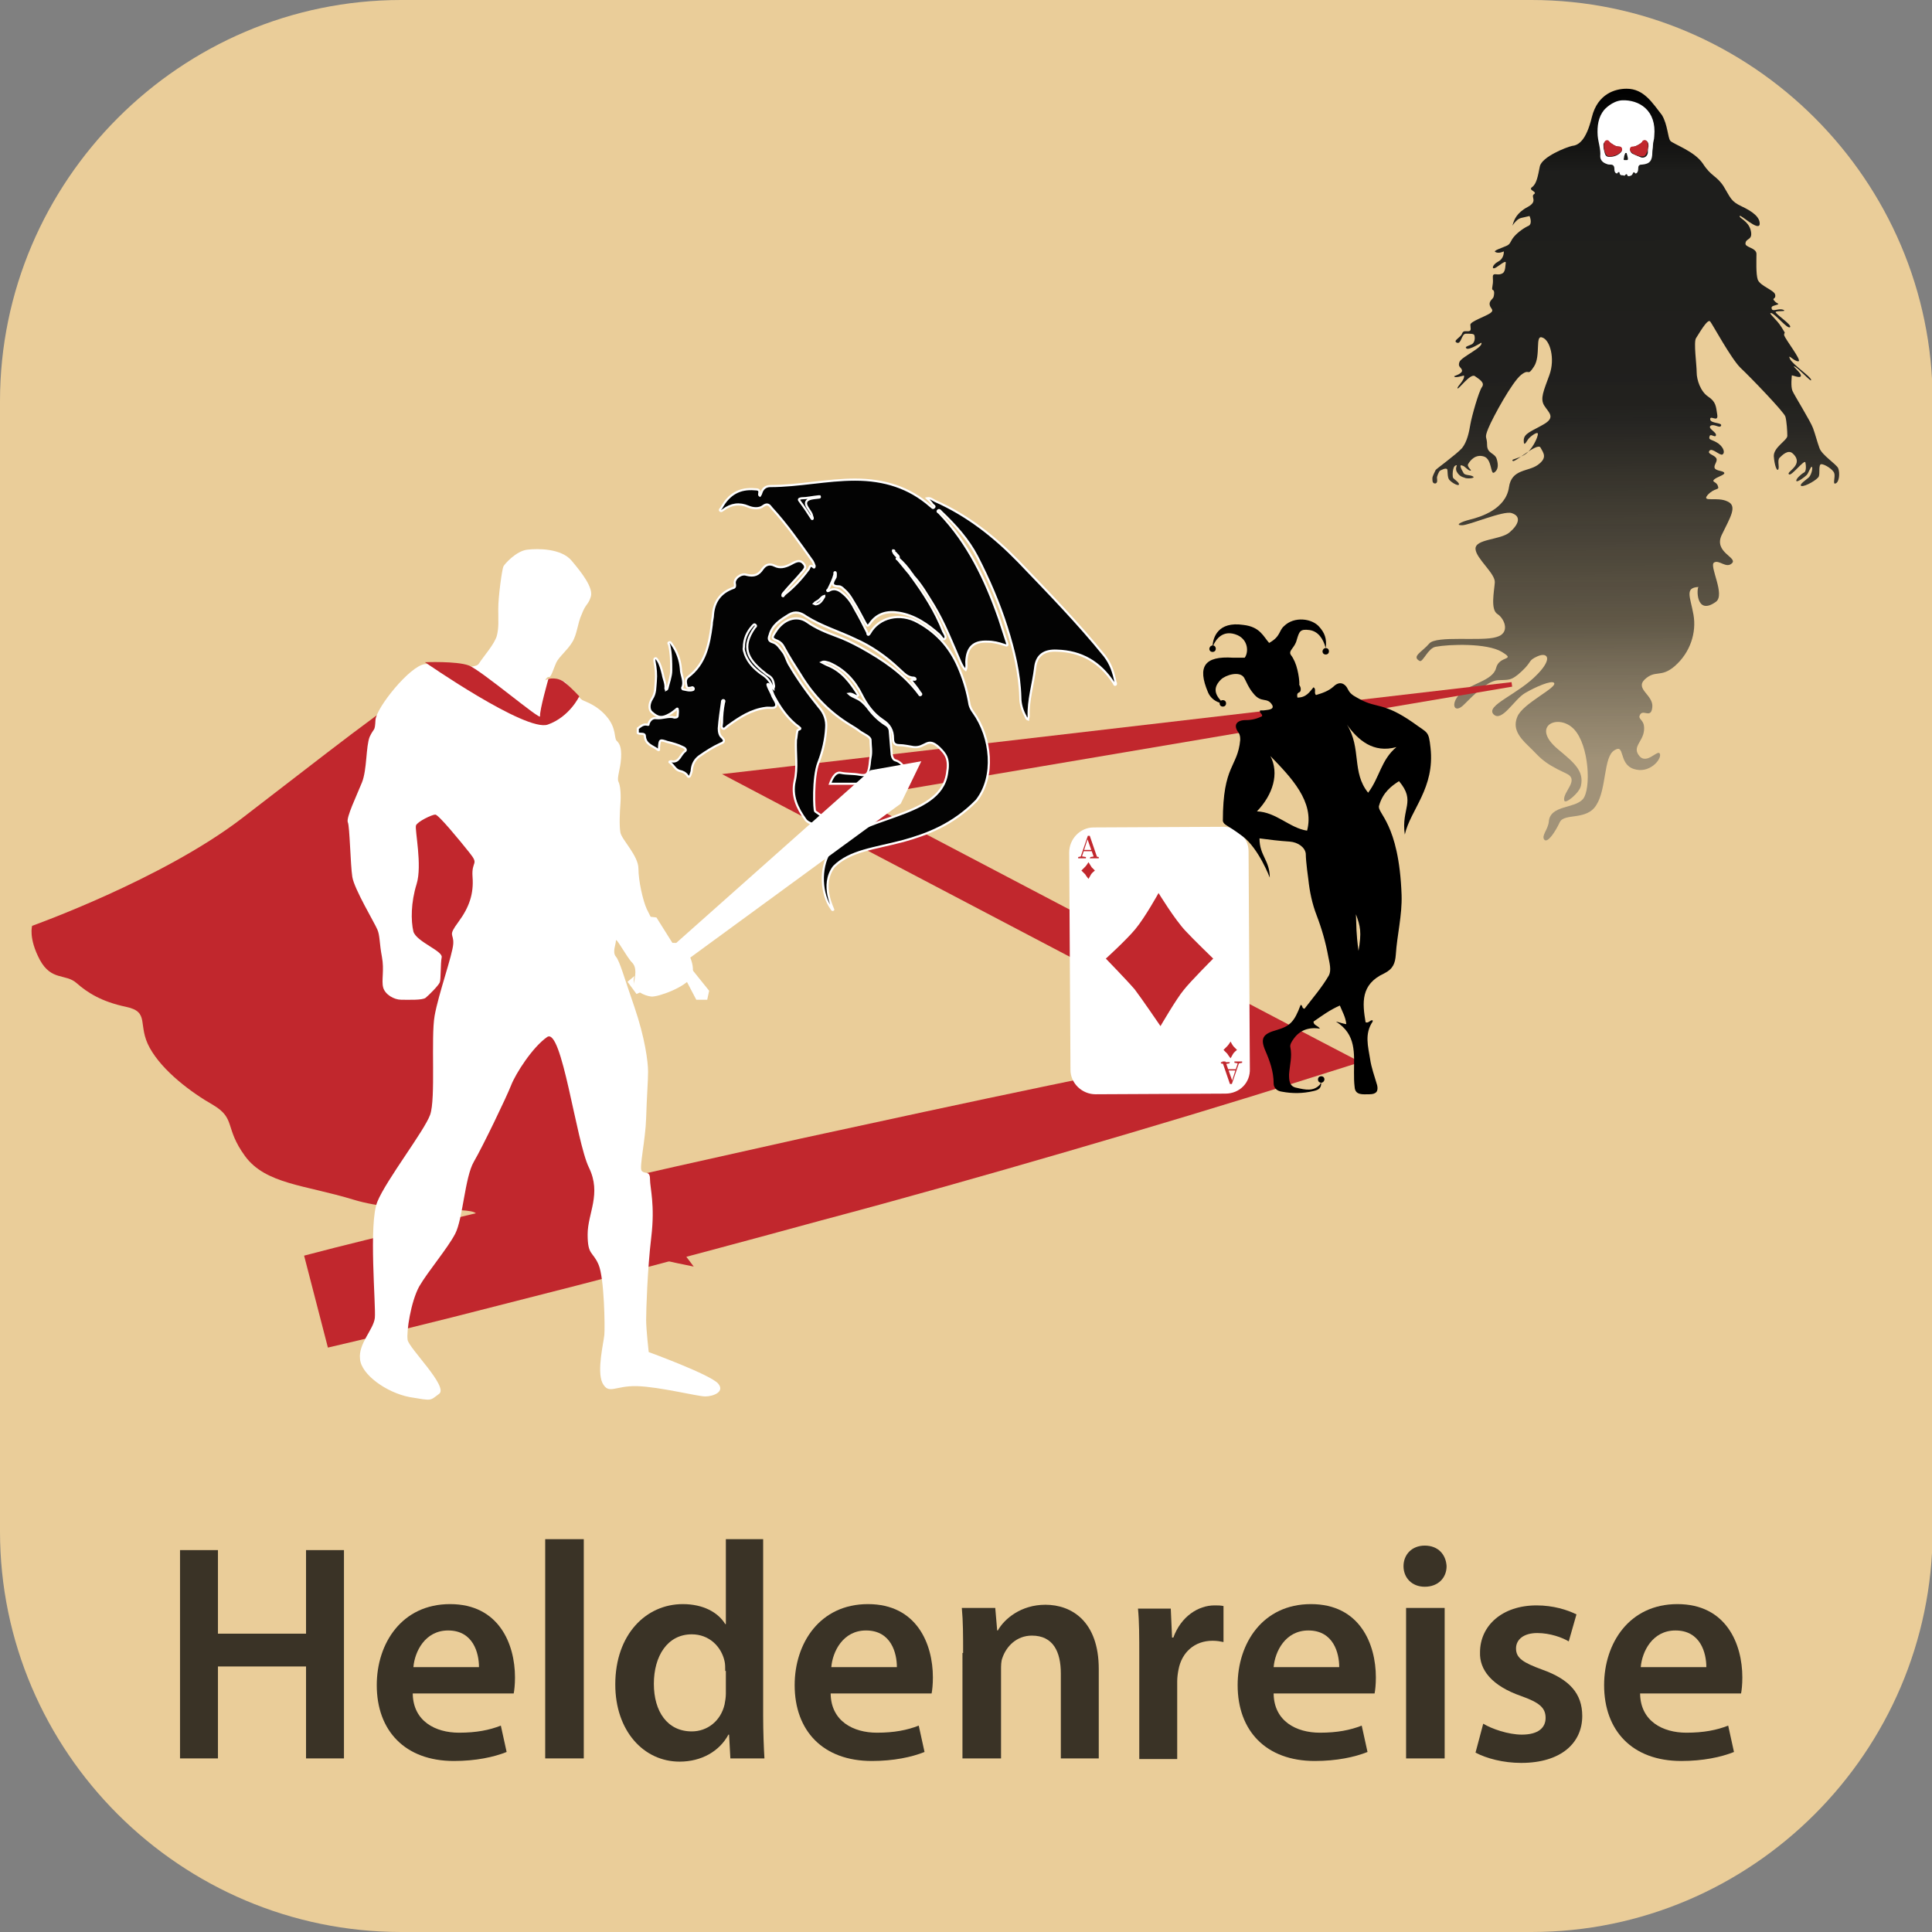 <?xml version="1.0" encoding="utf-8"?>
<!-- Generator: Adobe Illustrator 22.0.1, SVG Export Plug-In . SVG Version: 6.00 Build 0)  -->
<svg version="1.1" id="Ebene_1" xmlns="http://www.w3.org/2000/svg" xmlns:xlink="http://www.w3.org/1999/xlink" x="0px" y="0px"
	 viewBox="0 0 300.5 300.5" style="enable-background:new 0 0 300.5 300.5;" xml:space="preserve">
<rect x="0" y="0" width="300.5" height="300.5" fill="#808080" stroke="none"/>
<style type="text/css">
	.st0{fill:#EACD99;}
	.st1{fill:url(#SVGID_1_);}
	.st2{fill:#FFFFFF;}
	.st3{fill:#C1272D;}
	.st4{fill:#030303;stroke:#FFFFFF;stroke-width:0.332;stroke-miterlimit:10;}
	.st5{enable-background:new    ;}
	.st6{fill:#3A3326;}
</style>
<path class="st0" d="M238.2,300.5H62.4c-34.3,0-62.4-28-62.4-62.3V62.4C0,28.1,28.1,0,62.4,0h175.8c34.3,0,62.4,28.1,62.4,62.4
	v175.8C300.5,272.5,272.5,300.5,238.2,300.5z"/>
<g>
	<g>
		<g>
			
				<linearGradient id="SVGID_1_" gradientUnits="userSpaceOnUse" x1="253.367" y1="183.408" x2="252.787" y2="288.128" gradientTransform="matrix(1 0 0 -1 0 302)">
				<stop  offset="0" style="stop-color:#585857;stop-opacity:0.5"/>
				<stop  offset="0.208" style="stop-color:#262624;stop-opacity:0.7"/>
				<stop  offset="0.532" style="stop-color:#1E1E1C;stop-opacity:0.985"/>
				<stop  offset="0.878" style="stop-color:#1D1D1B;stop-opacity:0.998"/>
				<stop  offset="1" style="stop-color:#000000"/>
			</linearGradient>
			<path class="st1" d="M253,13.8c-1.8,0-4.5,0.8-5.4,4.4c-0.9,3.7-2.1,4.4-3.1,4.5c-0.9,0.2-4.7,1.7-5,3.2s-0.5,2.7-1.2,3.2
				s0.9,0.7,0.3,1.1s0.7,1.1-1,2s-2.1,2-2.3,2.7c-0.3,0.7,0.4-0.8,1.3-1s1.3-0.3,1.3-0.3s0.5,1.1-0.1,1.5c-0.7,0.3-1.7,1-2.3,1.7
				s-0.5,1.1-1.1,1.4s-2.3,0.8-1.8,1c0.5,0.3,1.3-0.1,1.3-0.1s0.1,1.1-0.9,1.6c-0.9,0.5-1,1.2-0.5,1s1.8-1.4,1.7-0.8
				c-0.1,0.6,0,1.5-0.7,1.7c-0.7,0.3-1.4-0.4-1.3,0.7s-0.3,1.7,0,1.8s0.2,0.8,0.1,1.1c-0.1,0.3-0.7,0.6-0.6,1.2
				c0.1,0.6,0.8,0.8,0.1,1.3s-3.1,1.3-3.1,1.8s0.2,0.9-0.2,1s-0.9-0.2-1.1,0.4s-1.5,1.1-0.8,1.4c0.7,0.3,0.7-1.4,1.4-1.4
				s1.2,0,1.3,0.2s0.2,1-0.3,1.4c-0.5,0.3-1.3,0.4-0.9,0.7s2.3-0.9,2.3-0.9c0.4,0.7-3.1,2.2-3.4,3c-0.3,0.8,0.3,0.8,0.4,1.3
				c0.1,0.5-1.2,0.9-1.2,0.9c-0.1,0.4,1.5-0.1,1.5-0.1c0.2,0.7-1.1,1.7-1,2s2-2.4,2.7-1.9s1.6,1,1.1,1.7s-1.6,4.6-1.8,5.8
				s-0.5,2.7-1.3,3.7c-0.9,1-4.1,3.3-4.1,3.4c-0.1,0.2-0.5,1-0.5,1.2s-0.1,0.9,0.4,0.9s0.3-0.8,0.3-0.9c0-0.2,0.3-1,0.5-1.1
				s0.9-0.5,1.1-0.2c0.1,0.3,0,1.2,0.3,1.6s1.3,1,1.5,0.8c0.2-0.3-0.7-0.8-0.9-1.1c-0.1-0.3-0.1-1.7,0.4-1.9s-0.2,0.3,0.2,1
				s0.9,0.8,1.2,0.9c0.3,0.2,1.8,0.1,1.3-0.2c-0.5-0.3-1.3-0.1-1.5-0.6c-0.3-0.5-0.7-1.3-0.2-1.1c0.5,0.1,0.9,0.8,1.3,0.8
				s-0.7-0.6-0.3-1.1c0.3-0.5,1.1-1.5,2.4-1.1c1.3,0.4,1,2.9,1.6,2.5s0.7-1.1,0.4-2.1s-1.5-0.8-1.5-2.2c0-1.4-0.5-0.9,0.2-2.6
				s3.7-7.2,5.1-8.3s0.9,0.4,2-1.3s0.1-5,1.3-4.5c1.2,0.4,2,3.3,1.1,5.8s-1.5,3.7-0.8,4.8s1.8,1.8-0.1,2.9s-3.1,1.4-3.1,2.5
				s0.4,0.2,0.7-0.2c0.3-0.4,1.5-1.3,1.5-0.8s-0.9,2.6-2.2,3.3s-2,0.6-1.7,0.9s3.8-2.9,4.3-2.1c0.5,0.9,1.1,1.6-0.4,2.7
				s-4.1,0.6-4.5,3.5c-0.5,3.4-4.4,4.6-6,5s-2.4,0.9-1.3,0.9s6.4-2.3,7.7-1.9c1.6,0.5,1.1,1.8-0.3,3s-5.4,1-5.3,2.6
				c0.1,1.5,3.1,3.8,3,5.2c-0.1,1.4-0.7,4.2,0.4,4.9s2.1,3-0.2,3.6c-2.3,0.7-9.3-0.3-10.4,1c-1.1,1.3-2.8,2-1.5,2.7
				c0.5,0.3,1.3-2,2.5-2.2c2.1-0.4,8-0.6,10.3,0.8s-0.4,0.5-0.9,2.5s-4,2.4-5.6,4s-0.9,3.3,0.7,1.6c1.6-1.6,3.6-3.6,5.2-3.7
				c1.6-0.1,2,0.2,3.7-1.4s0.9-1.6,2.4-2.3c1.5-0.7,2.5,0.2,0.1,2.7c-3,3.2-8.2,4.9-6.9,6.3c1.3,1.3,3.2-2.3,4.9-3.3s4.1-2,4.5-1.6
				c0.7,0.7-4.9,3.2-5.7,5.3c-0.7,1.7,0.1,3,1.8,4.6s1.9,2.4,5.8,4.2c2.2,1-0.6,2.9-0.3,4.2c0.1,0.7,2.4-1.2,2.6-2.3
				c0.5-2.3-1.1-3.6-3.5-5.6c-4.5-3.7,0-5.7,2.4-3.2s2.7,9.4,1.4,10.9s-5.1,0.9-5.3,3.5c-0.1,1.2-1.2,2.2-0.7,2.8s1.7-1.2,2.4-2.7
				s4.2-0.2,5.7-2.7c1.6-2.5,1.1-7.5,2.8-8.5c1.7-1.1,0.6,2.1,3,2.9s4.3-1.4,4.1-2.3c-0.3-0.9-2,1.7-3.2,0.3
				c-1.2-1.4,0.5-2.2,0.7-3.9s-0.8-1.7-0.7-2.3c0.4-1.4,1.8,0.6,2-1.4c0.2-1.9-2.7-2.8-1.2-4.3c1.7-1.6,2.5-0.2,4.7-2.1
				c2.4-2.1,3.4-5.2,2.9-8s-1.4-4.2,0.8-4.3c-0.3,0-0.5,4.6,2.7,2.3c1.5-1.1-1.1-5.6-0.3-6.1c0.8-0.5,1.9,1,2.8,0.1
				s-2.9-1.7-1.6-4.4s2.5-4.5,0.9-5.2c-1.6-0.8-4.1,0.2-3.1-1c1.1-1.2,1.9-0.7,1.6-1.4c-0.2-0.7-1-0.6-0.6-1s1.6-0.7,1.6-1
				c0-0.4-1.3-0.3-1.5-0.8s0.6-1.1,0.2-1.6s-1.4-0.6-1-1.1s1.6,0.8,2,0.6s0.3-1-0.6-1.7c-1-0.7-1.6-0.5-1.4-1.1
				c0.1-0.6,0.9,0.3,1-0.2s-1.4-1.1-0.8-1.5c0.6-0.3,1.4,0.5,1.6,0s-1.7-0.3-1.7-1s1.3,0.6,1.1-0.7c-0.2-1.3-0.2-2-1.4-2.8
				s-1.8-2.6-1.8-3.8s-0.5-4.7-0.1-5.3s1.8-3.1,2.2-2.6s3.2,5.7,4.7,7.2c1.5,1.4,6.8,6.9,7,7.6s0.3,2.3,0.3,3s-2.2,1.8-2.1,3.2
				c0.1,1.4,0.5,2.4,0.7,2s-0.2-1.4,0.2-1.8s1.3-1.3,2-0.7s0.9,1.3,0.4,2s-1.3,1.1-0.9,1.3c0.4,0.2,2.3-2.3,2.5-1.9
				c0.1,0.4,0.2,1.4-0.2,1.6s-1.3,1-1.2,1.3s1.3-0.6,1.6-0.9c0.3-0.3,0.6-1.3,0.8-1.3c0.2,0.1,0,1.1-0.4,1.6
				c-0.4,0.4-1.7,1.2-1.2,1.4c0.6,0.1,2.5-1,2.7-1.5s-0.1-1.9,0.4-1.9s1.8,0.8,2,1.4s-0.3,1.8,0.2,1.6c0.6-0.2,0.7-1.7,0.4-2.4
				c-0.4-0.7-2.5-2-2.9-3.1s-0.6-2-1-3.1s-2.9-5.1-3.2-5.8s-0.1-2.3-0.1-2.4s1.3,0.5,1.4,0.1c0.2-0.4-1.5-1.7-1-1.5
				c0.5,0.1,2.7,2.6,2.6,2.1c0-0.5-2.9-2.4-3.3-3.3c-0.4-0.9,0.6,0.4,1.3,0.4c0.7,0-2.1-3.5-2.2-4.1c0-0.6,0.4,0.1-0.4-1.2
				s-2.2-2.3-1.6-2.2s2.5,2.5,2.9,2.2c0.5-0.3-2.5-2.2-2.2-2.4s1.8,0,1.2-0.3c-0.7-0.3-1.6,0.3-1.8-0.1c-0.2-0.5,0.2-0.5,0.8-0.7
				c0.5-0.2,0-0.1-0.4-0.6c-0.5-0.5,0.3-0.2,0.1-1c-0.2-0.7-2.3-1.3-2.7-2.3c-0.3-0.9-0.2-3.1-0.2-4c0-1-1.9-1-1.7-1.7
				c0.1-0.8,1.2-0.4,0.8-2c-0.4-1.5-1.9-1.9-1.7-2.2c0.1-0.3,2.9,2.4,3.1,1.3c0.1-1.1-1.1-2-2.8-2.8s-1.7-1.3-2.8-3.1
				c-1.1-1.7-1.9-1.5-3.2-3.5s-4.7-3.1-5.1-3.6s-0.4-2.5-1.3-4C257,16,255.7,13.8,253,13.8z"/>
		</g>
	</g>
	<g>
		<g>
			<g>
				<g>
					<path class="st2" d="M252.3,15.6c2.6-0.1,5.4,1.5,5,5.6c0,0.5-0.2,0.9-0.2,1.4c0,0.4-0.1,0.8-0.1,1.1c0,1.3-0.4,1.8-1.6,1.9
						c-0.5,0-0.6,0.2-0.6,0.7c0,0.3-0.1,0.6-0.4,0.7c-0.3-0.3-0.3-0.3-0.5,0.1c0,0.1-0.1,0.1-0.2,0.2c-0.2,0.1-0.3,0.1-0.5,0.1
						c-0.2-0.4-0.2-0.4-0.5-0.1c0,0-0.1,0.1-0.1,0c-0.3-0.1-0.6,0.1-0.7-0.4c0-0.2-0.2-0.2-0.4,0.1c-0.3-0.1-0.4-0.3-0.4-0.7
						c0-0.5-0.2-0.7-0.6-0.7c-0.2,0-0.4,0-0.6-0.1c-0.6-0.2-1-0.6-1-1.2c0.1-1.1-0.3-2.1-0.4-3.2c-0.1-1.5,0.1-2.9,1-4
						C249.5,17.1,250.7,15.7,252.3,15.6z M249.4,22.7L249.4,22.7c0,0.4,0.1,0.7,0.2,1.1c0.1,0.4,0.3,0.6,0.7,0.6
						c0.7,0,1.3-0.2,1.8-0.7c0.3-0.3,0.2-0.9-0.3-0.9c-0.6,0-1-0.4-1.5-0.7c-0.4-0.3-0.7-0.2-0.9,0.3
						C249.4,22.5,249.4,22.6,249.4,22.7z M256.4,22.8L256.4,22.8c0-0.1,0-0.1,0-0.2c0-0.3-0.1-0.6-0.4-0.7c-0.2-0.2-0.4,0.1-0.6,0.2
						c-0.1,0.1-0.1,0.1-0.2,0.2c-0.3,0.2-0.7,0.4-1,0.5s-0.5,0.1-0.6,0.4s0.1,0.6,0.3,0.7c0.4,0.2,0.9,0.4,1.4,0.6
						c0.5,0.1,0.9-0.2,1-0.7C256.3,23.4,256.3,23.1,256.4,22.8z M253,23.8c-0.1,0-0.1,0-0.2,0c-0.1,0.2-0.2,0.5-0.2,0.7
						c-0.1,0.4-0.1,0.4,0.3,0.4h0.1c0.2,0,0.2-0.1,0.2-0.2C253.2,24.5,253.1,24.2,253,23.8z"/>
				</g>
			</g>
		</g>
		<g>
			<g>
				<path class="st3" d="M250,21.8c-0.1,0-0.4,0-0.5,0.5s0,0.7,0,0.8c0,0.1,0.1,0.6,0.2,0.7c0,0.1,0.2,0.4,0.4,0.5
					c0.9,0.2,2.3-0.6,2.2-1.1c-0.1-0.6-0.5-0.3-1-0.5c-0.6-0.3-0.8-0.5-0.9-0.6C250.3,22,250.2,21.8,250,21.8z"/>
			</g>
		</g>
		<g>
			<g>
				<path class="st3" d="M255.8,21.8c0.1,0,0.4,0,0.5,0.5c0.1,0.5,0,0.7,0,0.8c0,0.1-0.1,0.6-0.2,0.7c0,0.1-0.2,0.4-0.4,0.5
					c-0.9,0.2-2.3-0.6-2.2-1.1c0.1-0.6,0.5-0.3,1-0.5c0.6-0.3,0.8-0.5,0.9-0.6C255.4,22,255.5,21.8,255.8,21.8z"/>
			</g>
		</g>
	</g>
</g>
<g>
	<path class="st3" d="M47.3,195.3c6.4-1.7,12.8-3.2,19.2-4.8l19.3-4.6c12.9-3.1,25.8-5.9,38.7-8.8c12.9-2.8,25.8-5.6,38.8-8.3
		s26-5.2,39-7.5l-0.7,6l-80-42l-9.3-4.9l10.4-1.2l112.4-13.1l0.1,0.7l-111.6,18.9l1.1-6.1l80,42l6.9,3.6l-7.6,2.4
		c-12.6,4-25.3,7.8-38,11.5s-25.4,7.3-38.2,10.7c-12.8,3.5-25.5,6.9-38.3,10.2l-19.2,4.9c-6.4,1.6-12.8,3.2-19.3,4.7L47.3,195.3z"/>
</g>
<g>
	<path class="st4" d="M140.5,130.8c3.6-1,7.7-2.5,11.4-6.3c2.9-3.7,2.3-9.8-0.5-13.7c-0.3-0.4-0.5-0.8-0.6-1.2
		c-0.3-1.8-0.8-3.6-1.5-5.3c-1.3-3.3-3.4-5.8-6.5-7.5c-2.8-1.6-6.1-0.8-7.5,1.7c-0.3,0.5-0.4,0.1-0.4-0.1c-0.6-1.2-1.2-2.4-1.9-3.6
		c-0.5-1-1.1-1.9-2-2.6c-0.6-0.5-1.3-0.8-2.1-0.3c-0.1,0-0.2,0.1-0.2,0c-0.1-0.1,0-0.1,0.1-0.2c0.4-0.8,0.8-1.6,1-2.4
		c0-0.1-0.1-0.3,0.1-0.3c0.1,0,0.1,0.2,0.1,0.3c0,0.2,0,0.5-0.1,0.6c-0.5,0.8-0.6,1.3,0.6,1.3c0.3,0,0.6,0.3,0.8,0.5
		c0.6,0.5,1,1.1,1.4,1.8c0.7,1.1,1.3,2.3,1.9,3.4c0.2,0.3,0.3,0.7,0.7,0.1c1.1-1.6,2.7-2,4.5-1.7c2.5,0.4,4.5,1.8,6.3,3.4
		c0.3,0.3,0.6,0.9,0.8,0.7c0.4-0.3,0-0.8-0.2-1.2c-1.2-3.1-3-5.9-4.9-8.5c-0.1-0.1-0.2-0.2-0.2-0.3c-0.7-0.8-1.3-1.6-2-2.4
		c-0.1,0-0.2-0.1-0.1-0.2c0,0,0.1,0,0.2,0c0.8,0.7,1.5,1.5,2.1,2.4c0.1,0.1,0.2,0.2,0.2,0.3c1.3,1.4,2.2,3,3.2,4.6
		c1.7,2.8,2.9,5.9,4.2,8.9c0.2,0.4,0.4,0.9,0.8,1.2c0.2-0.4,0.1-0.9,0.1-1.3c0.1-2.2,1.1-3.2,3.3-3.1c0.9,0,1.7,0.2,2.6,0.5
		c0.5,0.2,0.6,0.1,0.4-0.4c-0.4-1.2-0.8-2.5-1.2-3.7c-2.1-6-4.8-11.7-9.3-16.4c-0.1-0.1-0.4-0.2-0.2-0.4c0.2-0.2,0.4,0.1,0.5,0.2
		c2.2,2.1,4.2,4.3,5.6,7c1.8,3.5,3.4,7.2,4.6,11c1.1,3.5,2,7.1,2.1,10.9c0,1,0.3,2,0.8,2.9c0.1,0.2,0.1,0.4,0.4,0.5
		c0-0.2,0.1-0.3,0.1-0.5c-0.1-2.5,0.7-5,1-7.5c0.2-2,1.4-2.8,3.4-2.7c3.8,0.1,6.7,1.8,8.8,5c0.1,0.1,0.1,0.4,0.3,0.3
		c0.1,0,0.1-0.3,0-0.4c-0.3-1.5-0.7-2.8-1.7-4.1c-4.2-5.2-8.8-9.9-13.4-14.7c-3.8-3.9-8-7.2-13-9.4c-0.4-0.2-0.7-0.5-1.2-0.4
		c0.3,0.3,0.6,0.6,0.8,0.9c0.1,0.2,0.5,0.3,0.3,0.5c-0.2,0.3-0.4-0.1-0.6-0.2c-3.3-2.9-7.2-4.1-11.7-4.1c-4.4,0-8.8,1-13.2,1
		c-0.7,0-1.2,0.4-1.4,1.1c0,0.1-0.2,0.4-0.2,0.4c-0.2-0.1-0.1-0.3-0.1-0.4c0.1-0.5-0.2-0.6-0.7-0.6c-2.3-0.2-4,0.7-5.2,2.9
		c-0.1,0.1-0.3,0.3-0.2,0.4c0.2,0.2,0.3,0,0.5-0.1c1.2-0.9,2.5-1.1,3.9-0.5c0.7,0.3,1.7,0.4,2.3-0.1c0.7-0.5,1-0.1,1.3,0.3
		c2.4,2.6,4.4,5.5,6.4,8.3c0.1,0.2,0.2,0.4,0.3,0.7c0,0.1,0,0.4-0.2,0.2c-0.5-0.5-0.6,0.1-0.7,0.3c-1.1,1.5-2.3,2.8-3.7,3.9
		c-0.1,0.1-0.1,0.1-0.2,0.2c0,0.1-0.1,0.2-0.2,0.1c0,0,0-0.1,0-0.2s0.1-0.1,0.1-0.2c1-1.2,2.1-2.3,3.1-3.5c0.2-0.3,0.5-0.5,0.2-1
		c-0.3-0.4-0.6-0.6-1.1-0.5c-0.4,0.1-0.7,0.3-1.1,0.5c-0.8,0.4-1.6,0.6-2.4,0.2s-1.4-0.2-1.9,0.5c-0.6,0.9-1.3,1.2-2.5,0.9
		c-0.8-0.3-2,0.6-1.8,1.4c0.1,0.6-0.1,0.6-0.4,0.7c-1.8,0.7-2.8,2-3,4c0,0.6-0.2,1.1-0.2,1.7c-0.4,3.1-1,6.1-3.7,8.1
		c-0.5,0.4-0.3,1-0.2,1.5c0.1,0.3,0.6,0.2,0.9,0.1c0.3,0.1,0.2,0.4,0.1,0.4c-0.5,0.2-1.1,0-1.6-0.1c0,0-0.1-0.1-0.1-0.2
		c0.5-1-0.2-2-0.2-3c-0.1-1.3-0.6-2.7-1.4-3.8c-0.1-0.1-0.2-0.4-0.4-0.3c-0.3,0.1,0,0.3,0,0.5c0.3,1.3,0.3,2.6,0.3,3.9
		c0,0.9-0.4,1.9-0.6,2.8c0,0.1-0.2,0.2-0.2,0.2c0-0.1-0.1-0.1-0.1-0.2c0.1-0.8-0.3-1.5-0.4-2.2c-0.2-0.8-0.4-1.6-0.8-2.2
		c-0.1-0.1-0.2-0.4-0.4-0.3c-0.2,0.1-0.1,0.3-0.1,0.5c0.2,1,0.3,2,0.2,3.1c-0.1,0.9,0,1.8-0.6,2.7c-0.5,0.8-0.5,1.7,0,2.1
		c1,0.9,1.6,0.9,2.7,0.3c0.4-0.2,0.7-0.5,1-0.7c0.1-0.1,0.3-0.3,0.3-0.1c0.1,0.3,0,0.7,0,1s-0.3,0.3-0.5,0.3
		c-0.9-0.3-1.8,0.2-2.8,0.1c-0.6-0.1-1,0.3-1.2,0.8c-0.1,0.2,0.1,0.3-0.3,0.2c-0.6-0.1-1,0.3-1.4,0.6c0,0.2,0,0.5,0,0.7
		c0.3,0.3,1.1-0.1,1.1,0.5c0.1,1.3,1.2,1.5,2,2.1c0.3,0.2,0.2-0.1,0.2-0.3c0.1-1.3,0.1-1.3,1.3-0.9c0.8,0.2,1.6,0.4,2.4,0.8
		c0.3,0.1,0.6,0.4,0.4,0.6c-0.8,0.5-0.9,1.9-2.2,1.6c-0.2,0-0.4,0.1-0.2,0.2c0.6,0.4,0.8,1.1,1.5,1.3c0.5,0.1,0.9,0.3,1.2,0.7
		c0.2,0.4,0.4,0.2,0.5-0.1c0.1-0.3,0.2-0.5,0.2-0.8c0.1-0.9,0.5-1.6,1.2-2.1c1-0.7,2.1-1.4,3.2-1.9c0.5-0.2,0.9-0.4,0.3-1
		c-0.4-0.3-0.5-0.9-0.5-1.4c0.1-1.4,0.3-2.7,0.5-4.1c0-0.1,0-0.3,0.2-0.3s0.2,0.2,0.1,0.4c-0.2,1-0.3,2-0.3,3.1
		c0,0.3-0.2,0.7,0.1,0.9c0.3,0.2,0.5-0.2,0.8-0.4c1.8-1.3,3.6-2.5,5.9-2.8c0.6-0.1,1.4,0.2,1.6-0.3c0.2-0.4-0.4-1.1-0.6-1.6
		c0-0.2-0.9-1.7-0.7-1.8c0.3-0.2,0.8,1.5,0.9,1.7c1,1.9,2.2,3.7,4,5c0.3,0.2,0.2,0.3-0.1,0.4c-0.2,0.1-0.2,0.2-0.2,0.3
		c-0.1,0.4-0.1,0.9-0.2,1.3c-0.1,2.1,0.3,4.3-0.2,6.4c-0.5,2.3,0.4,4.2,1.7,6c0.5,0.7,2.2,1,2.9,0.9c0.9-0.2,0.8-1.4,0.8-1.4
		l-1.1-0.1h-0.1l-1-0.7c-0.2-0.1-0.4-5.3,0.5-7.6c0.7-1.8,1.1-3.6,1.2-5.4c0.1-1.2-0.3-2.3-1.1-3.2c-1.7-2.1-3.3-4.3-4.7-6.7
		c-0.4-0.7-0.5-1.4-1-2c-0.4-0.5-0.8-1.2-1.5-1.4c-0.7-0.2-0.7-0.6-0.5-1.1c0.4-1.6,1.7-2.4,3-3.2c1-0.6,1.9-0.3,2.7,0.3
		c2.4,1.5,5.1,2.3,7.6,3.5c2.5,1.1,4.8,2.7,6.8,4.6c0.7,0.6,1.3,1.4,2.3,1.4c0.1,0,0.3,0.1,0.3,0.2c0,0.2-0.2,0.1-0.3,0.1
		s-0.3,0-0.4,0.1c0.1,0.1,0.2,0.3,0.3,0.4c0.4,0.5,0.8,1,1.1,1.5c0.1,0.1,0.3,0.3,0.1,0.4s-0.2-0.1-0.3-0.2c-2.4-3.2-5.6-5.3-9-7.2
		c-1.3-0.7-2.5-1.3-3.9-1.8c-1.6-0.6-3.1-1.2-4.5-2.2c-1.6-1.1-3.7-0.4-4.9,1.6c-0.6,0.9-0.6,1,0.4,1.4c0.4,0.2,0.7,0.5,0.9,0.9
		c0.8,1.5,1.7,2.9,2.6,4.3c2,3.3,4.5,5.9,7.8,7.9c0.5,0.3,1,0.6,1.5,1c0.6,0.4,1.6,0.8,1.6,1.3c0,0.9,0.2,1.8,0,2.7
		c-0.1,0.5-0.1,1-0.2,1.5c-0.2,1.1-0.4,1.4-1.5,1.2c-1-0.2-2-0.1-2.9-0.3c-0.9-0.2-1.4,0.9-1.7,1.7h8.5c0.8-0.1,1.3-0.6,1.3-1.4
		c0-0.9,0.5-0.7,1-0.7c0.2,0,0.4,0.2,0.6,0.2c0.2,0.1,0.3,0.3,0.5,0c0.1-0.2,0-0.3-0.2-0.5c-0.4-0.5-0.8-1-1.4-1.2
		c-0.5-0.1-0.6-0.5-0.7-0.9c-0.1-1.2-0.2-2.4-0.3-3.6c0-0.5-0.3-0.9-0.7-1.1c-1.1-0.7-2-1.6-2.8-2.7c-0.5-0.6-1-1.1-1.7-1.4
		c-0.4-0.2-0.9-0.4-1.2-0.7c0.5-0.1,0.9,0.3,1.3,0.4c0.1-0.1,0.1-0.1,0.2-0.2c-1.2-1.9-2.5-3.7-4.7-4.6c-0.3-0.1-0.6-0.3-1-0.5
		c0.4-0.2,0.8,0,1.2,0.1c2.3,1,3.9,2.7,5,4.9c0.8,1.6,1.8,3,3.3,4c1.1,0.7,1.6,1.6,1.6,2.9c0,0.6,0.2,1,1,1c0.7,0,1.5,0.2,2.2,0.3
		c1.9,0.2,2.1-1.7,4,0.1c1,1,1.6,1.7,1.2,4c-1.1,7.3-14.2,6.3-18.3,12.3c-1.5,2.5-1.3,6.5,0.3,8.7c0.1,0.1,0.1,0.3,0.3,0.2
		c0.1,0-2.1-3.8,0.1-6.7C132.2,132.3,136,132,140.5,130.8z M138.9,85.6L138.9,85.6L138.9,85.6c0.4,0,0.1,0.3,0.1,0.4
		c0.2,0.3,0.4,0.5,0.7,0.7h0.1c0-0.3-0.4-0.5-0.5-0.7C139.1,85.9,138.8,85.9,138.9,85.6z M115.7,100.7c-0.1,0.4,0.1,0.7,0.2,1.1
		c0.5,1.3,1.4,2.2,2.5,3c0.8,0.5,1.4,1.1,1.7,2c0,0.1,0.1,0.2,0.2,0.3c0-0.1,0.1-0.2,0.1-0.4c-0.1-0.7-0.2-1.3-1-1.7
		c-0.3-0.2-0.6-0.5-0.9-0.7c-2.1-1.8-3.3-3.6-1.1-6.7c0.1-0.1,0.3-0.2,0.1-0.4c-0.2-0.2-0.3,0-0.5,0.2
		C116.2,98.3,115.7,99.4,115.7,100.7z M127.3,77.2c-1,0.1-1.8,0.3-2.6,0.3c-0.6,0.1-0.5,0.2-0.2,0.6c0.6,0.8,1.2,1.7,1.7,2.5
		c0.1,0.1,0.1,0.2,0.2,0.1v-0.2c-0.1-0.2-0.1-0.4-0.2-0.6c-0.3-0.6-1-1.3-0.8-1.8c0.2-0.6,1.2-0.6,1.9-0.7c0.1,0,0.3,0,0.2-0.2
		C127.4,77.2,127.3,77.2,127.3,77.2z M126.9,94c0.7-0.1,1-0.7,1.3-1.2v-0.1c-0.4,0.1-0.6,0.5-0.9,0.7c-0.2,0.1-0.3,0.2-0.5,0.3
		c-0.1,0.1-0.1,0.1-0.2,0.2C126.8,94,126.9,94,126.9,94z"/>
</g>
<g>
	<g>
		<path class="st3" d="M100.9,187.7l7,9.3c0,0-14.8-2.9-17.1-4.7s-3.8,0.4-5.3-0.4c-1.5-0.8-3.1-2.6-5.7-3s-4.6,0.9-5.8-0.2
			c-1.2-1.1-11.4,0.2-19-2.1c-7.5-2.3-13.7-2.4-16.9-6.8c-3.2-4.4-1.4-5.8-4.9-7.9c-3.5-2-7.9-5.3-9.9-8.9c-2-3.6,0.1-5.6-3.7-6.4
			s-6-2.2-7.7-3.7s-3.9-0.3-5.7-3.6C4.4,145.9,5,144,5,144s20.2-7.2,32.6-16.7s24.2-18.9,27.4-20.2c3.1-1.3,23.9,2.3,24.8,4.5
			s2,40.4,3.7,43.6s3.5,29.3,4.7,30.6C99.4,187.2,100.9,187.7,100.9,187.7z"/>
		<path class="st2" d="M85.3,105.6c0,0,0.1,0,0.3,0c0.5,0,1.7,0,2.4,0.6c0.8,0.9,2.1,2.4,2.6,2.7c0.6,0.3,2.3,0.8,3.8,2.6
			c1.5,1.8,1.1,3.3,1.5,3.7s0.8,0.9,0.7,2.7c-0.1,1.8-0.7,3.1-0.4,3.7s0.4,2,0.3,3.4s-0.2,3.4,0,4.5s2.8,3.6,2.8,5.6
			c0,1.9,0.7,5,1.3,6.3s2.6,5,3,5.2s1.7-0.2,2.5,0.4s2.3,3.4,1.4,5c-0.8,1.5-5.1,3.1-6.2,3s-2.9-1-2.7-2.1s0.5-2.4-0.3-3.2
			s-2.5-4-2.5-3.4s-0.6,1.8,0,2.5s1.3,3.3,2.9,7.9c1.6,4.7,2.1,8.4,2.1,10c0,1.5-0.2,3.8-0.3,7.2c-0.1,3.4-1.1,7.7-0.7,8.2
			c0.5,0.6,1.3-0.1,1.3,1.3s0.8,4,0.2,9s-0.8,11.4-0.8,12.9s0.4,5,0.4,5s9.6,3.5,10.8,4.9c1.1,1.3-0.8,2-2,2s-7.1-1.5-10.6-1.6
			s-4.4,1.4-5.4-0.5c-0.9-1.9,0.2-6.3,0.3-7.5s0-8.8-0.9-10.9c-0.9-2.1-1.7-1.4-1.7-4.7s2.2-6.3,0.2-10.4c-2-4.1-4.2-21.9-6.5-20.3
			s-4.9,5.7-5.6,7.5s-4.4,9.5-5.8,11.9s-1.7,8.9-2.9,11.2s-4.2,5.8-5.6,8.2c-1.3,2.4-2,7-1.8,8.3s6.4,7.3,4.9,8.4s-1,1.1-4.6,0.5
			c-3.6-0.7-7.5-3.5-7.7-5.9c-0.3-2.4,2.1-4.6,2.3-6.4c0.2-1.8-1-14.7,0.4-18.1c1.4-3.4,7.3-11,8.2-13.5c0.9-2.5,0.1-12,0.7-15.4
			s2.8-9.5,2.9-11.2s-0.9-1.1,0.8-3.4c1.7-2.3,2.4-4.4,2.2-7c-0.2-2.6,1.1-1.8-0.5-3.8s-4.8-5.9-5.3-5.9s-2.8,1.1-3,1.7
			c-0.2,0.7,1,6.2,0.1,9.1c-0.9,2.9-0.9,5.7-0.5,7.4c0.5,1.6,4.6,3,4.4,4s-0.1,3.4-0.3,3.9s-1.7,2-2.2,2.4s-2.7,0.3-3.8,0.3
			s-2.5-0.8-2.8-1.9c-0.3-1.1,0.2-2.7-0.2-4.8s-0.3-3.3-0.7-4.2c-0.4-1-3.6-6.3-3.9-8.2c-0.3-1.9-0.4-7.9-0.7-8.5
			c-0.3-0.7,1.4-4.2,2.2-6.2s0.6-5.6,1.2-7.1c0.7-1.5,0.8-0.7,0.9-2.6c0.1-1.9,5.4-8.5,7.7-8.7c2.3-0.2,7.7,1.1,8.4-0.1
			c0.7-1.1,2.5-3.1,2.8-4.4s0.2-2.1,0.2-4.1s0.6-6.2,0.8-6.6s2-2.4,3.7-2.6s5.3-0.2,6.9,1.7c1.6,1.9,3.4,4.2,3,5.6
			c-0.4,1.3-0.8,1.1-1.4,2.7c-0.7,1.5-0.7,3.1-1.5,4.4s-2.1,2.3-2.5,3.2s-0.8,2.3-1.1,2.2s-0.6,0.5-0.6,0.5L85.3,105.6z"/>
		<polyline class="st2" points="104.4,148.4 99.9,144.1 100.3,142.5 102.1,142.7 104.8,147 135.4,119.8 143.3,118.4 140.1,125 
			106.6,149.5 110.3,154.1 110,155.5 108.3,155.5 105,149.2 		"/>
		<path class="st2" d="M98.7,151.8l-1.1,0.9l1.4,1.9l0.7-0.3c0,0-0.2,0.1-0.6-0.4C98.2,152.8,98.7,151.8,98.7,151.8z"/>
	</g>
	<path class="st3" d="M85.3,105.6c0,0,1.4-0.4,2.6,0.6c1,0.8,2.2,2.1,2.2,2.1s-1.5,3.2-4.9,4.4c-3.4,1.2-19.1-9.7-19.1-9.7
		s4.9-0.2,6.8,0.5s11.3,8.7,11.1,7.9C83.9,110.5,85.3,105.6,85.3,105.6z"/>
</g>
<g class="st5">
	<path class="st6" d="M33.9,241.1v13h13.7v-13h5.9v32.4h-5.9v-14.3H33.9v14.3H28v-32.4H33.9z"/>
	<path class="st6" d="M64.2,263.5c0.1,4.2,3.5,6,7.2,6c2.7,0,4.7-0.4,6.5-1.1l0.9,4.1c-2,0.8-4.8,1.4-8.2,1.4c-7.6,0-12-4.7-12-11.8
		c0-6.5,3.9-12.6,11.4-12.6c7.6,0,10.1,6.2,10.1,11.4c0,1.1-0.1,2-0.2,2.5H64.2z M74.5,259.3c0-2.2-0.9-5.7-4.8-5.7
		c-3.6,0-5.2,3.3-5.4,5.7H74.5z"/>
	<path class="st6" d="M84.8,239.4h6v34.1h-6V239.4z"/>
	<path class="st6" d="M118.7,239.4v27.5c0,2.4,0.1,5,0.2,6.6h-5.3l-0.2-3.7h-0.1c-1.4,2.6-4.2,4.2-7.6,4.2c-5.6,0-10-4.8-10-12
		c0-7.8,4.8-12.5,10.5-12.5c3.2,0,5.5,1.3,6.6,3.1h0.1v-13.2H118.7z M112.8,259.9c0-0.5,0-1.1-0.1-1.5c-0.5-2.3-2.4-4.2-5.1-4.2
		c-3.8,0-5.9,3.4-5.9,7.7c0,4.3,2.1,7.4,5.9,7.4c2.4,0,4.5-1.6,5.1-4.2c0.1-0.5,0.2-1.1,0.2-1.7V259.9z"/>
	<path class="st6" d="M129.2,263.5c0.1,4.2,3.5,6,7.2,6c2.7,0,4.7-0.4,6.5-1.1l0.9,4.1c-2,0.8-4.8,1.4-8.2,1.4
		c-7.6,0-12-4.7-12-11.8c0-6.5,3.9-12.6,11.4-12.6c7.6,0,10.1,6.2,10.1,11.4c0,1.1-0.1,2-0.2,2.5H129.2z M139.5,259.3
		c0-2.2-0.9-5.7-4.8-5.7c-3.6,0-5.2,3.3-5.4,5.7H139.5z"/>
	<path class="st6" d="M149.8,257.1c0-2.7,0-4.9-0.2-7h5.2l0.3,3.5h0.1c1-1.8,3.6-4,7.4-4c4.1,0,8.3,2.6,8.3,10v13.9H165v-13.2
		c0-3.4-1.2-5.9-4.5-5.9c-2.4,0-4,1.7-4.6,3.5c-0.2,0.5-0.2,1.2-0.2,1.9v13.7h-6V257.1z"/>
	<path class="st6" d="M177.2,257.7c0-3.2,0-5.4-0.2-7.5h5.1l0.2,4.5h0.2c1.2-3.3,3.9-5,6.4-5c0.6,0,0.9,0,1.4,0.1v5.6
		c-0.5-0.1-1-0.2-1.7-0.2c-2.8,0-4.8,1.8-5.3,4.5c-0.1,0.5-0.2,1.2-0.2,1.8v12.1h-5.9V257.7z"/>
	<path class="st6" d="M198.1,263.5c0.1,4.2,3.5,6,7.2,6c2.7,0,4.7-0.4,6.5-1.1l0.9,4.1c-2,0.8-4.8,1.4-8.2,1.4
		c-7.6,0-12-4.7-12-11.8c0-6.5,3.9-12.6,11.4-12.6c7.6,0,10.1,6.2,10.1,11.4c0,1.1-0.1,2-0.2,2.5H198.1z M208.3,259.3
		c0-2.2-0.9-5.7-4.8-5.7c-3.6,0-5.2,3.3-5.4,5.7H208.3z"/>
	<path class="st6" d="M225,243.6c0,1.8-1.3,3.2-3.4,3.2c-2,0-3.3-1.4-3.3-3.2c0-1.8,1.3-3.2,3.3-3.2
		C223.7,240.4,224.9,241.8,225,243.6z M218.7,273.5v-23.4h6v23.4H218.7z"/>
	<path class="st6" d="M230.7,268.1c1.3,0.8,3.9,1.7,6,1.7c2.6,0,3.7-1.1,3.7-2.6c0-1.6-1-2.4-3.8-3.4c-4.6-1.6-6.5-4.1-6.4-6.8
		c0-4.1,3.4-7.3,8.8-7.3c2.6,0,4.8,0.7,6.2,1.4l-1.2,4.2c-1-0.6-2.9-1.3-4.9-1.3c-2.1,0-3.3,1-3.3,2.4c0,1.5,1.1,2.2,4.1,3.3
		c4.2,1.5,6.2,3.7,6.2,7.2c0,4.2-3.3,7.3-9.5,7.3c-2.8,0-5.4-0.7-7.1-1.6L230.7,268.1z"/>
	<path class="st6" d="M255.1,263.5c0.1,4.2,3.5,6,7.2,6c2.7,0,4.7-0.4,6.5-1.1l0.9,4.1c-2,0.8-4.8,1.4-8.2,1.4
		c-7.6,0-12-4.7-12-11.8c0-6.5,3.9-12.6,11.4-12.6c7.6,0,10.1,6.2,10.1,11.4c0,1.1-0.1,2-0.2,2.5H255.1z M265.4,259.3
		c0-2.2-0.9-5.7-4.8-5.7c-3.6,0-5.2,3.3-5.4,5.7H265.4z"/>
</g>
<g>
	<g>
		<path class="st2" d="M190.6,170.1l-20.2,0.1c-2.1,0-3.9-1.7-3.9-3.8l-0.2-33.8c0-2.1,1.7-3.9,3.8-3.9l20.2-0.1
			c2.1,0,3.9,1.7,3.9,3.8l0.2,33.8C194.5,168.4,192.8,170.1,190.6,170.1z"/>
		<g>
			<g>
				<g>
					<path class="st3" d="M167.7,133.3l0.5-0.1h0.1l0.6,0.1v0.2h-1.2L167.7,133.3z M169.2,130h0.3l1.2,3.5h-0.5l-1.1-3.1h0.1l-1,3.1
						H168L169.2,130z M168.6,132.2h1.4l0.1,0.2h-1.6L168.6,132.2z M169.6,133.3l0.6-0.1h0.1l0.6,0.1v0.2h-1.4L169.6,133.3z"/>
				</g>
			</g>
		</g>
		<g>
			<g>
				<g>
					<path class="st3" d="M191.2,165.4l-0.6,0.1h-0.1l-0.6-0.1v-0.2h1.4L191.2,165.4z M191.6,168.6h-0.3l-1.2-3.5h0.5l1.1,3.1h-0.1
						l1-3.1h0.2L191.6,168.6z M192.2,166.5h-1.4l-0.1-0.2h1.6L192.2,166.5z M193.2,165.3l-0.5,0.1h-0.1l-0.6-0.1v-0.2h1.2
						L193.2,165.3z"/>
				</g>
			</g>
		</g>
		<path class="st3" d="M180.2,138.9c0,0-2.1,3.8-3.6,5.6c-1.4,1.7-4.6,4.6-4.6,4.6s3.4,3.5,4.5,4.8c1,1.3,4,5.7,4,5.7
			s2.5-4.3,3.6-5.6c1-1.3,4.6-4.9,4.6-4.9s-3.2-3.1-4.3-4.3C182.7,143,180.2,138.9,180.2,138.9z"/>
		<path class="st3" d="M169.3,134.1c0,0-0.3,0.5-0.5,0.7s-0.6,0.6-0.6,0.6s0.4,0.4,0.6,0.6c0.1,0.2,0.5,0.7,0.5,0.7s0.3-0.5,0.4-0.7
			c0.1-0.2,0.6-0.6,0.6-0.6s-0.4-0.4-0.5-0.5C169.6,134.6,169.3,134.1,169.3,134.1z"/>
		<path class="st3" d="M191.4,162c0,0-0.3,0.5-0.5,0.7s-0.6,0.6-0.6,0.6s0.4,0.4,0.6,0.6c0.1,0.2,0.5,0.7,0.5,0.7s0.3-0.5,0.4-0.7
			c0.1-0.2,0.6-0.6,0.6-0.6s-0.4-0.4-0.5-0.5C191.7,162.6,191.4,162,191.4,162z"/>
	</g>
	<path d="M214.5,125.3c0.6-2.1,2-3.1,3.1-3.8c2.7,3.2,0.3,4.2,0.9,8.3c0.9-3.9,4.7-7.2,4-13.5c-0.3-2.7-0.4-2.2-2.7-3.9
		c-4.6-3.2-5.6-2.2-8.2-3.6c-0.7-0.4-1.5-0.7-1.9-1.5c-0.5-1.1-1.4-1.4-2.3-0.5c-0.8,0.7-1.7,1-2.7,1.3c-0.4-0.3,0.1-0.9-0.4-1.2
		c-0.6,0.7-1.1,1.6-2.5,1.6c-0.2-1,0.4-0.6,0.5-1.1c0.1-0.7-0.3-0.7-0.2-1.1c0-0.4-0.1-1.3-0.3-2.1c-0.2-0.9-0.6-1.8-1-2.3
		c-0.5-0.7,0.6-1.1,0.9-2.4c0.4-1.3,0.5-1.7,2-1.5c1.3,0.2,2.1,1.3,2.5,2.8c-0.3,0-0.5,0.3-0.5,0.5c0,0.3,0.2,0.5,0.5,0.5
		s0.5-0.2,0.5-0.5s-0.2-0.5-0.5-0.5c0.2-1.5-0.2-2.4-1-3.3c-1.1-1.3-3.9-1.7-5.5-0.1c-0.8,0.7-0.5,1.6-2.3,2.6c-0.9-1-1.4-2.5-4-2.8
		c-4-0.6-4.7,2-4.8,3.2c-0.3,0-0.5,0.3-0.5,0.5c0,0.3,0.2,0.5,0.5,0.5s0.5-0.2,0.5-0.5s-0.2-0.5-0.4-0.5c0.4-0.9,1.5-2.6,3.8-1.6
		c1.7,0.8,1.7,2.7,1.1,3.5c-0.7,0-1.2,0-1.8,0c-4.5-0.3-5.6,1.4-3.9,5.4c0.3,0.7,0.9,1.3,1.8,1.6v0.1c0,0.3,0.2,0.5,0.5,0.5
		s0.5-0.2,0.5-0.5s-0.2-0.5-0.5-0.5c-0.1,0-0.2,0-0.3,0.1c-1.1-1.2-1.1-2.2,0-3.3c0.7-0.7,2.9-1.4,3.6-0.3c0.2,0.3,0.7,1.6,1.4,2.4
		c1.3,1.7,2.2,0.5,3,1.9c0.3,0.7-0.7,0.7-1.4,0.8c-0.2,0-0.4,0-0.5,0c-0.2,0.4,0.4,0.5,0.3,0.9c-0.8,0.4-1.6,0.6-2.5,0.6
		c-1.5,0-2,0.8-1.2,1.9c0.3,0.4,0.3,0.8,0.3,1.2c-0.4,4.3-2.7,3.8-2.7,12.6c0.2,0.7,0.6,0.5,3.1,2.4s4.2,6.4,4.2,6.4
		c0-2.7-1.6-3.4-1.6-6.1c1.5,0.2,3.1,0.4,4.7,0.5c1.3,0.1,2.4,0.9,2.5,1.9c0,1.2,0.4,4,0.4,4c0.2,1.9,0.6,3.8,1.3,5.6
		c0.8,2.1,1.4,4.2,1.8,6.4c0.2,1,0.5,2.1,0.1,2.9c-1.1,1.9-2.5,3.5-3.8,5.2c-0.5-0.1-0.2-0.5-0.6-0.6c-1,2.7-1.7,3.3-3.7,3.9
		c-2.2,0.6-2.6,1.3-1.8,3.2c0.7,1.6,1.3,3.3,1.3,5.1c0,0.7,0.5,1.2,1.3,1.3c1.6,0.3,3.2,0.3,4.9-0.1c0.9-0.2,1.2-0.5,1.2-1.3
		c0.3,0,0.5-0.3,0.5-0.5c0-0.3-0.2-0.5-0.5-0.5s-0.5,0.2-0.5,0.5s0.2,0.5,0.5,0.5c-0.1,0.1-0.2,0.2-0.2,0.3c-1,1.1-2.3,0.8-3.6,0.5
		c-1.2-0.2-1.2-1.2-1.2-2.1c0.1-1.4,0.5-2.8,0.2-4.2c-0.1-0.4,0.2-0.9,0.5-1.3c0.9-1.3,2.3-1.9,4.1-1.6c-0.3-0.5-1-0.5-1-1.1
		c1.3-0.9,2.5-1.8,4.1-2.5c0.4,1,0.9,1.8,1,2.9c-0.6-0.1-1.1-0.3-1.6-0.4c3.2,2,2.8,5,2.8,7.9c0,0.8,0,1.5,0.1,2.3
		c0.1,1.3,1.3,1.1,2.3,1.1c1.1,0,1.4-0.5,1.2-1.4c-0.4-1.4-0.9-2.7-1.1-4.1c-0.3-1.9-0.9-3.9,0.4-5.8v-0.2c-0.4-0.1-0.6,0.5-1.1,0.3
		c-0.5-3-0.8-5.9,2.9-7.6c1.4-0.7,1.7-1.6,1.8-2.9c0.2-3.1,1-6.1,0.9-9.3C217.6,127.9,214.1,126.5,214.5,125.3z M203.3,129.2
		c-2.7-0.4-4.8-2.9-7.8-3c2.5-2.6,3.5-5.9,2.1-8.6C200.8,120.9,204.5,124.7,203.3,129.2z M211.3,147.9c-0.4-3-0.3-3.6-0.4-5.7
		C211.6,144.1,211.8,145,211.3,147.9z M212.8,123.3c-2.6-3.2-1-6.9-3.3-10.6c1.7,2.4,4.1,4.5,7.7,3.5
		C214.8,118.2,214.6,120.9,212.8,123.3z"/>
</g>
</svg>
